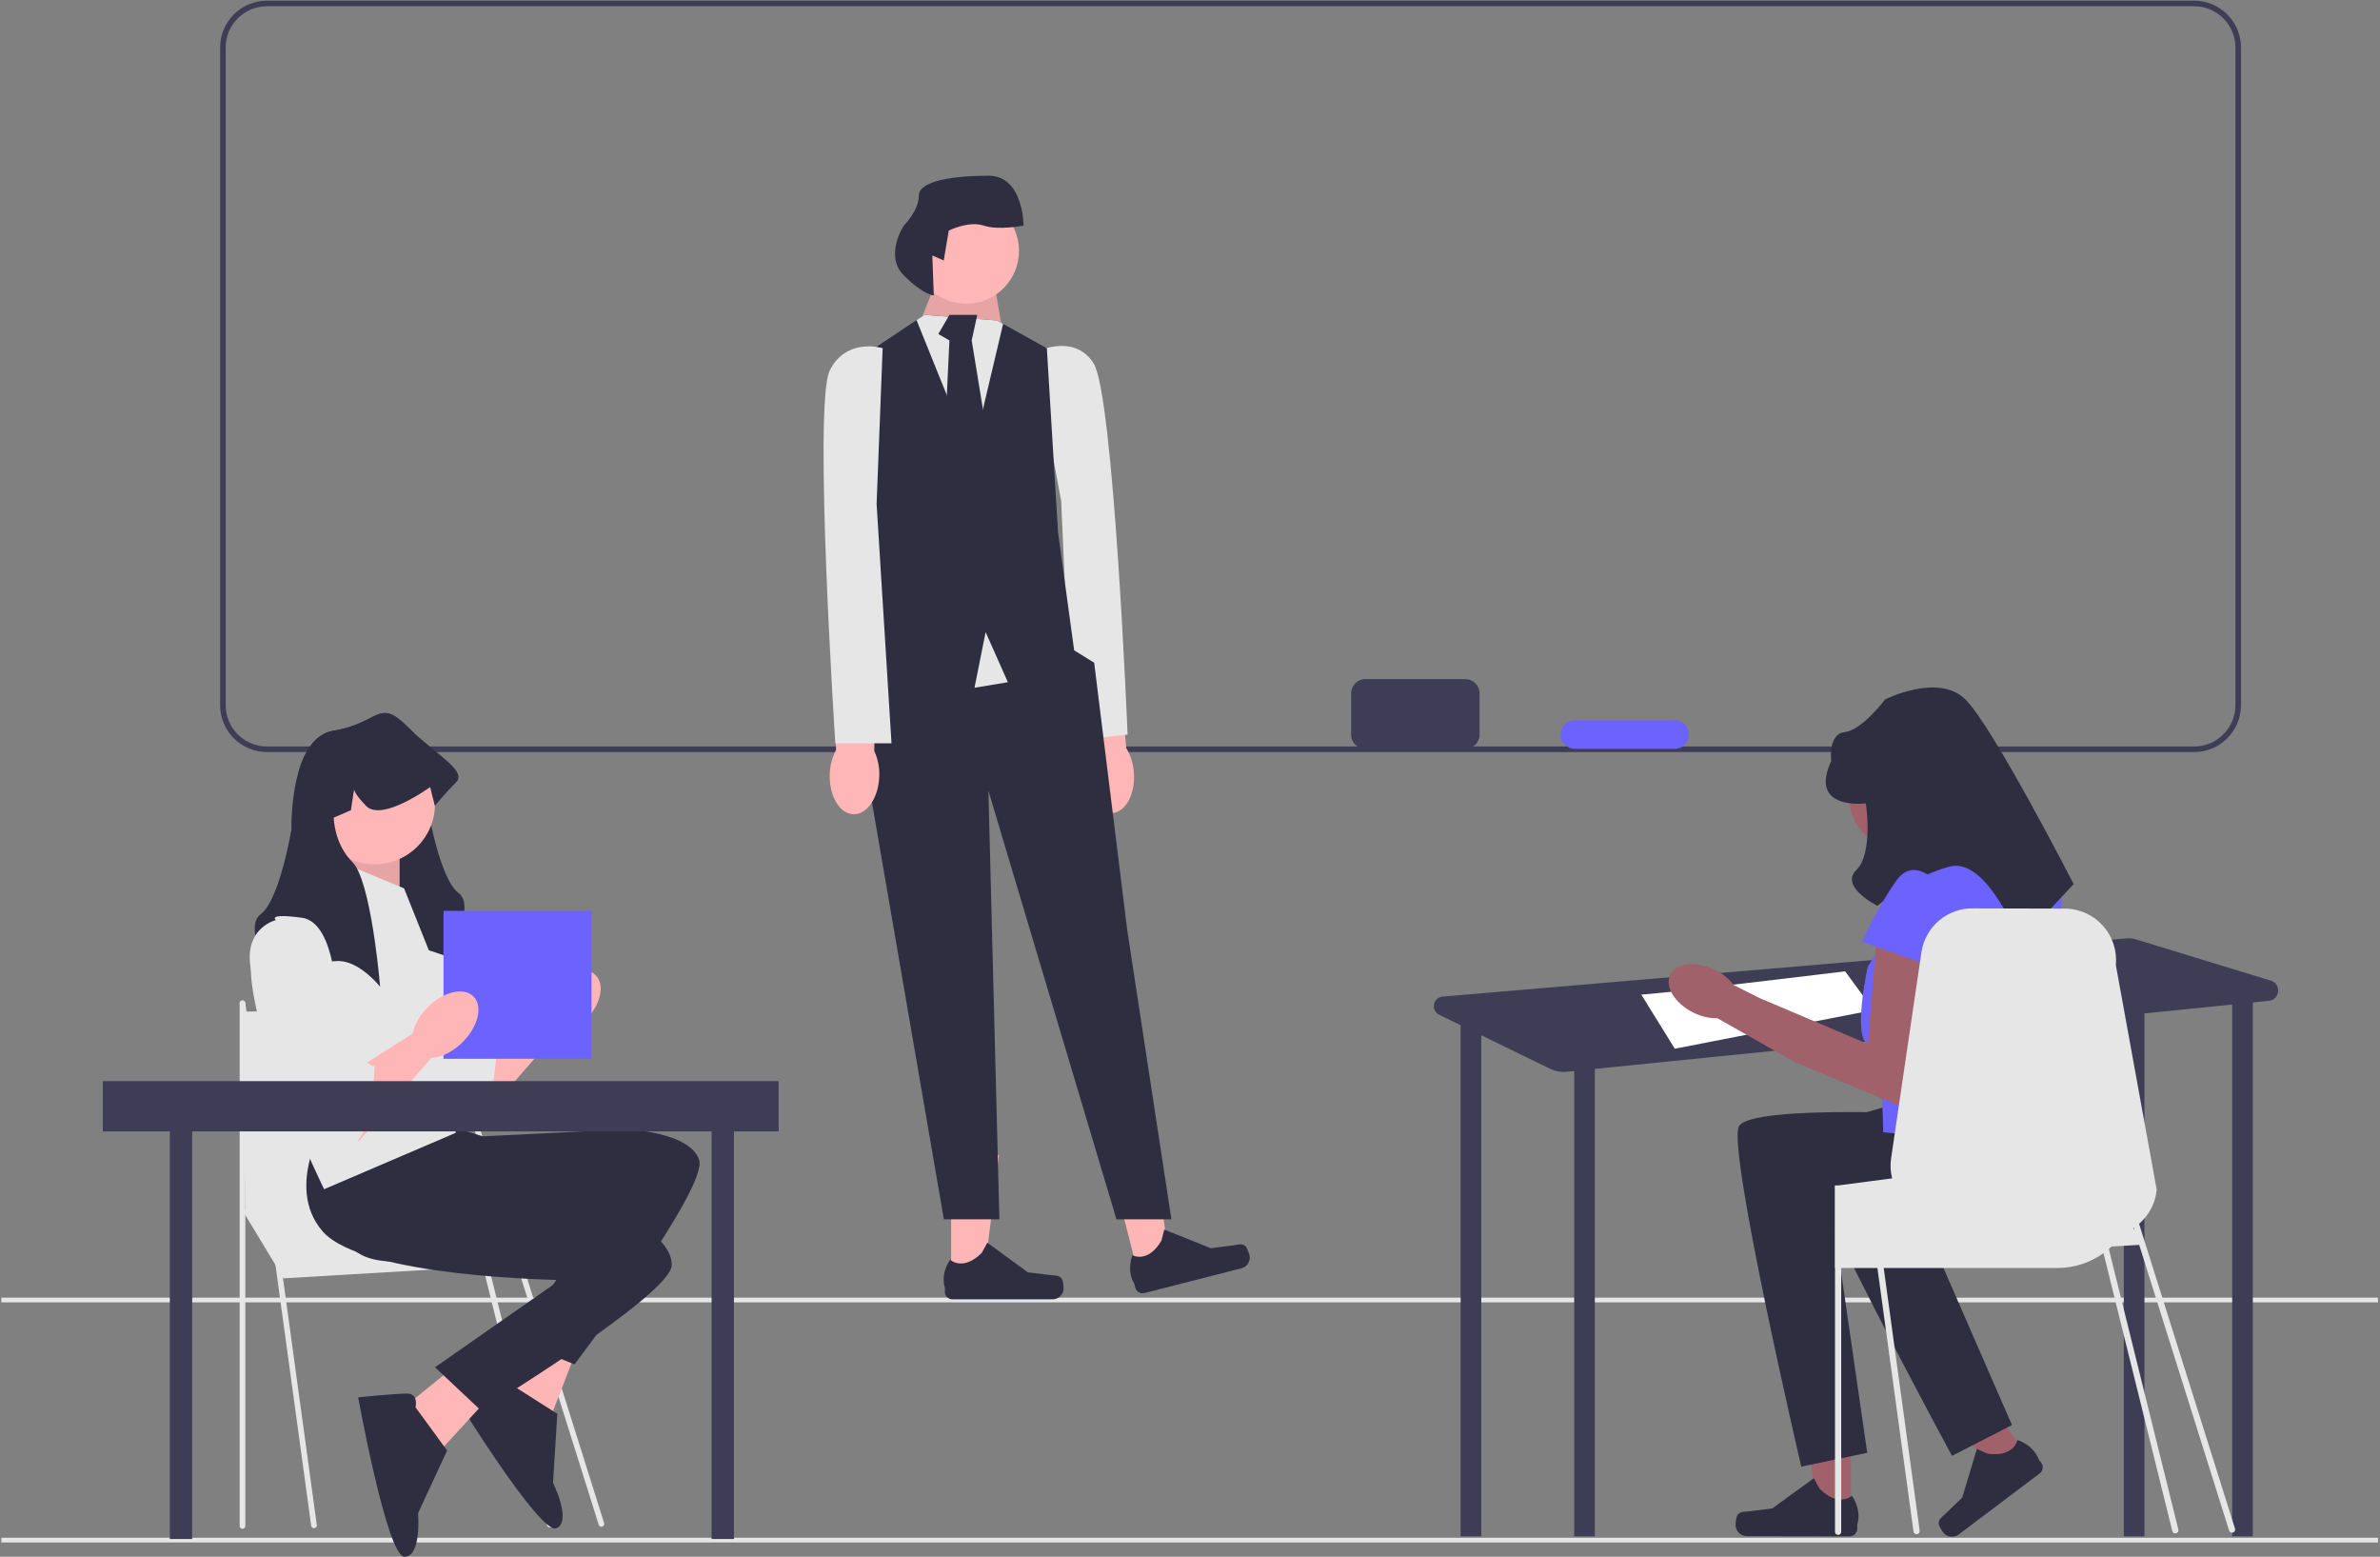 <svg width="887" height="580" viewBox="0 0 887 580" fill="none" xmlns="http://www.w3.org/2000/svg">
<rect x="0" y="0" width="887" height="580" fill="#808080" stroke="none"/>
<g clip-path="url(#clip0_67_6993)">
<path d="M817.734 280.197H99.489C89.862 280.197 82.029 272.369 82.029 262.746V17.7C82.029 8.078 89.862 0.25 99.489 0.25H817.734C827.362 0.25 835.194 8.078 835.194 17.7V262.746C835.194 272.369 827.362 280.197 817.734 280.197ZM99.489 2.33C91.01 2.33 84.111 9.225 84.111 17.7V262.746C84.111 271.221 91.01 278.116 99.489 278.116H817.734C826.214 278.116 833.113 271.221 833.113 262.746V17.7C833.113 9.225 826.214 2.33 817.734 2.33H99.489V2.33Z" fill="#3F3D56"/>
<path d="M886.25 572.937H0.5V574.688H886.25V572.937Z" fill="#E6E6E6"/>
<path d="M886.25 483.481H0.5V485.231H886.25V483.481Z" fill="#E6E6E6"/>
<path d="M404.158 289.209C404.794 297.197 409.434 303.345 414.521 302.939C419.608 302.534 423.214 295.73 422.577 287.739C422.366 284.543 421.393 281.444 419.738 278.701L416.615 244.887L400.77 246.69L405.53 279.833C404.33 282.804 403.86 286.019 404.158 289.209Z" fill="#FFB6B6"/>
<path d="M385.23 131.453C385.23 131.453 400.043 123.617 407.554 135.328C415.065 147.039 420.248 273.696 420.248 273.696L399.431 275.917L395.484 186.665L385.23 131.453V131.453Z" fill="#E6E6E6"/>
<path d="M354.489 476.872L366.549 476.871L372.286 430.38L354.486 430.381L354.489 476.872Z" fill="#FFB6B6"/>
<path d="M395.806 476.599C396.182 477.231 396.38 479.271 396.38 480.006C396.38 482.265 394.547 484.097 392.287 484.097H354.938C353.396 484.097 352.146 482.848 352.146 481.306V479.752C352.146 479.752 350.298 475.081 354.102 469.324C354.102 469.324 358.83 473.832 365.894 466.772L367.977 463L383.057 474.022L391.416 475.051C393.244 475.276 394.866 475.016 395.806 476.599H395.806H395.806Z" fill="#2F2E41"/>
<path d="M424.279 474.877L435.964 471.893L430.009 425.429L412.764 429.833L424.279 474.877Z" fill="#FFB6B6"/>
<path d="M464.246 464.391C464.767 464.911 465.464 466.838 465.646 467.55C466.206 469.739 464.884 471.967 462.693 472.526L426.507 481.765C425.013 482.147 423.492 481.245 423.11 479.752L422.725 478.246C422.725 478.246 419.778 474.178 422.038 467.659C422.038 467.659 427.735 470.857 432.831 462.269L433.916 458.099L451.256 465.048L459.609 463.977C461.436 463.743 462.943 463.09 464.246 464.391H464.246V464.391Z" fill="#2F2E41"/>
<path d="M344.511 121.459L343.939 117.312L350.736 100.723L369.409 98.649L373.441 122.398L344.511 121.459Z" fill="#FFB6B6"/>
<path opacity="0.1" d="M344.511 121.459L343.939 117.312L350.736 100.723L369.409 98.649L373.441 122.398L344.511 121.459Z" fill="black"/>
<path d="M322.721 238.619L314.422 261.429L320.646 273.871L351.769 454.276H372.46L368.367 294.607L416.088 454.276H436.566L420.099 346.448L407.789 246.914L400.322 242.304L364.217 222.03L322.721 238.619Z" fill="#2F2E41"/>
<path d="M375.629 254.171L363.181 256.245L346.582 216.846H383.929L375.629 254.171Z" fill="#E6E6E6"/>
<path d="M400.527 243.803L375.629 254.171L367.33 235.509L363.181 256.245L319.609 242.227L325.834 216.846L319.609 133.901L341.582 119.261L344.507 117.312L371.48 119.385L373.845 120.671L390.153 129.754L394.303 198.183L400.527 243.803Z" fill="#2F2E41"/>
<path d="M373.845 120.671L362.143 170.189L341.582 119.261L344.507 117.312L371.48 119.385L373.845 120.671Z" fill="#E6E6E6"/>
<path d="M353.843 117.312L349.693 124.454L353.843 126.835L351.768 170.318L360.067 181.594L368.367 164.928L362.142 126.835L364.217 117.312H353.843Z" fill="#2F2E41"/>
<path d="M360.066 113.165C370.952 113.165 379.777 104.345 379.777 93.465C379.777 82.585 370.952 73.766 360.066 73.766C349.18 73.766 340.355 82.585 340.355 93.465C340.355 104.345 349.18 113.165 360.066 113.165Z" fill="#FFB6B6"/>
<path d="M347.472 95.193L351.73 97.051L353.589 85.905C353.589 85.905 361.024 82.19 366.6 84.047C372.176 85.905 381.469 84.047 381.469 84.047C381.469 84.047 381.47 65.471 368.459 65.471C355.448 65.471 342.437 67.329 342.437 72.902C342.437 78.475 336.861 84.047 336.861 84.047C336.861 84.047 329.426 95.193 336.861 102.624C344.296 110.054 348.013 110.054 348.013 110.054L347.472 95.193Z" fill="#2F2E41"/>
<path d="M309.227 288.626C309.011 296.637 312.972 303.242 318.073 303.378C323.174 303.515 327.483 297.132 327.698 289.118C327.828 285.918 327.189 282.734 325.835 279.831L326.322 245.877L310.374 245.988L311.588 279.449C310.079 282.276 309.269 285.422 309.227 288.626V288.626Z" fill="#FFB6B6"/>
<path d="M328.957 129.715C328.957 129.715 315.471 125.567 309.247 138.009C303.022 150.451 311.321 276.942 311.321 276.942H332.257L326.701 187.776L328.957 129.715V129.715Z" fill="#E6E6E6"/>
<path d="M846.311 365.367L796.018 349.98C794.906 349.64 793.738 349.516 792.579 349.615L537.687 371.295C534.053 371.604 533.14 376.503 536.418 378.1L544.583 382.075H544.365V572.381H552.059V385.715L577.648 398.174C579.606 399.127 581.79 399.517 583.957 399.298L586.68 399.023V572.381H594.373V398.246L791.52 378.344V572.381H799.214V377.567L831.911 374.266V572.381H839.604V373.49L845.57 372.887C849.757 372.465 850.336 366.599 846.311 365.367H846.311Z" fill="#3F3D56"/>
<path d="M611.682 370.541C616.49 370.541 687.655 361.891 687.655 361.891L698.234 376.308L624.184 390.725L611.682 370.541V370.541Z" fill="white"/>
<path d="M689.789 564.99L677.425 564.967L671.625 517.294L689.873 517.327L689.789 564.99Z" fill="#A0616A"/>
<path d="M647.426 564.637C647.04 565.284 646.833 567.375 646.832 568.129C646.828 570.445 648.704 572.326 651.021 572.33L689.311 572.396C690.892 572.398 692.176 571.12 692.179 569.539L692.181 567.946C692.181 567.946 694.084 563.161 690.194 557.252C690.194 557.252 685.34 561.865 678.109 554.615L675.98 550.744L660.501 562.018L651.93 563.057C650.055 563.285 648.393 563.015 647.426 564.637H647.426L647.426 564.637Z" fill="#2F2E41"/>
<path d="M756.148 542.821L746.393 550.174L713.369 516.07L727.767 505.216L756.148 542.821Z" fill="#A0616A"/>
<path d="M722.562 567.797C722.644 568.537 723.73 570.308 724.178 570.902C725.558 572.73 728.158 573.094 729.987 571.715L760.195 548.94C761.442 547.999 761.691 546.226 760.75 544.979L759.801 543.722C759.801 543.722 758.444 538.818 751.853 536.481C751.853 536.481 750.781 543.01 740.756 541.608L736.769 539.827L731.301 557.938L725.168 563.867C723.827 565.164 722.357 565.942 722.562 567.797L722.562 567.797V567.797Z" fill="#2F2E41"/>
<path d="M730.307 296.435C730.307 307.83 721.064 317.068 709.662 317.068C698.26 317.068 689.018 307.83 689.018 296.435C689.018 285.04 698.26 275.802 709.662 275.802C721.064 275.802 730.307 285.04 730.307 296.435Z" fill="#A0616A"/>
<path d="M728.361 415.399C728.361 415.399 652.35 411.099 648.048 419.699C643.745 428.299 671.308 546.43 671.308 546.43L695.898 541.279L683.902 458.4C683.902 458.4 747.331 475.189 755.937 455.122C764.542 435.055 762.064 427.583 762.064 427.583L728.361 415.399V415.399Z" fill="#2F2E41"/>
<path d="M747.837 400.963C747.837 400.963 673.396 416.913 671.523 426.344C669.65 435.775 727.498 542.41 727.498 542.41L749.849 530.942L716.344 454.186C716.344 454.186 781.957 453.607 784.944 431.98C787.931 410.353 783.565 403.802 783.565 403.802L747.837 400.963V400.963Z" fill="#2F2E41"/>
<path d="M756.33 320.082H720.566L696.095 360.215C696.095 360.215 690.358 386.151 696.095 388.95C701.831 391.749 701.831 421.849 701.831 421.849L762.066 427.583C762.066 427.583 770.671 337.282 767.803 328.682C764.935 320.082 756.33 320.082 756.33 320.082V320.082Z" fill="#6C63FF"/>
<path d="M699.679 346.599L696.093 388.95L655.765 371.844L646.14 367.006C644.255 364.55 641.809 362.58 639.006 361.262C632.035 357.866 624.635 358.707 622.473 363.139C620.312 367.571 624.209 373.915 631.177 377.308C633.944 378.703 637.005 379.415 640.104 379.385L668.265 395.371L668.299 395.308L668.423 395.531L712.586 413.966L722.748 358.368L699.679 346.599H699.679Z" fill="#A0616A"/>
<path d="M695.379 299.298C695.379 299.298 673.866 302.165 682.471 283.531C682.471 283.531 681.159 273.43 687.552 272.747C693.945 272.064 702.55 260.598 702.55 260.598C702.55 260.598 722.278 250.564 732.492 260.598C742.706 270.631 772.824 329.398 772.824 329.398L752.746 350.899C752.746 350.899 740.675 319.184 726.632 322.858C712.589 326.532 699.681 337.485 699.681 337.485C699.681 337.485 685.43 330.357 691.838 324.144C698.247 317.932 695.379 299.298 695.379 299.298Z" fill="#2F2E41"/>
<path d="M724.061 330.832C724.061 330.832 714.022 317.932 706.851 327.965C699.68 337.998 693.943 350.899 693.943 350.899L722.627 360.932L724.061 330.832H724.061Z" fill="#6C63FF"/>
<path d="M832.966 569.528L799.641 463.667L799.646 463.666H799.723L799.589 463.493L799.586 463.489L797.212 455.949L797.213 455.948C800.829 452.834 803.291 448.384 803.781 443.261L788.548 359.527C789.597 348.531 781.162 338.92 770.113 338.526L735.742 338.439C725.971 338.093 717.508 345.148 716.085 354.817L715.325 359.95L704.795 431.545C704.41 434.121 704.564 436.658 705.17 439.032L697.592 440.022L695.293 440.33L686.205 441.512L686.176 441.522L685.042 441.666H683.811V472.422H683.888V570.728C683.888 571.362 684.407 571.881 685.042 571.881C685.686 571.881 686.205 571.362 686.205 570.728V472.422H699.688L713.142 570.612C713.229 571.189 713.719 571.612 714.296 571.612C714.344 571.612 714.402 571.612 714.45 571.602C715.085 571.516 715.527 570.929 715.441 570.295L702.035 472.422H766.727C773.151 472.422 779.103 470.385 783.95 466.897L809.6 570.432C809.733 570.956 810.204 571.304 810.722 571.304C810.816 571.304 810.912 571.293 811.008 571.269C811.628 571.111 812.003 570.481 811.845 569.861L785.947 465.324C786.292 465.037 786.636 464.731 786.962 464.416L797.258 463.811L830.757 570.223C830.912 570.717 831.369 571.033 831.861 571.033C831.976 571.033 832.093 571.016 832.209 570.98C832.819 570.788 833.158 570.137 832.966 569.528V569.528ZM795.011 457.592C795.097 457.544 795.174 457.486 795.251 457.438L795.252 457.438L795.499 458.224L795.011 457.592V457.592Z" fill="#E6E6E6"/>
<path d="M179.064 390.089L201.493 375.835L210.611 381.331L179.064 417.559V390.089Z" fill="#FFB6B6"/>
<path d="M148.395 334.915C148.395 334.915 133.498 338.418 140.509 358.561C147.519 378.704 170.302 420.742 177.313 418.114C184.323 415.487 185.199 389.214 185.199 389.214C185.199 389.214 184.323 390.089 180.818 386.586C177.313 383.083 177.313 384.683 177.313 380.818C177.313 376.953 174.446 374.087 174.446 374.087L171.179 367.319C171.179 367.319 171.179 335.791 158.034 334.039C144.89 332.288 148.395 334.915 148.395 334.915L148.395 334.915Z" fill="#E6E6E6"/>
<path d="M217.991 380.39C223.809 374.575 225.612 366.951 222.019 363.36C218.426 359.769 210.797 361.571 204.979 367.385C199.161 373.199 197.358 380.824 200.951 384.415C204.545 388.006 212.174 386.204 217.991 380.39Z" fill="#FFB6B6"/>
<path d="M90.373 450.957L105.677 476.273L194.862 470.999L171.114 440.408L90.373 450.957Z" fill="#E6E6E6"/>
<path d="M117.021 569.362C116.501 569.362 116.049 568.979 115.976 568.45L89.326 373.926C89.247 373.349 89.651 372.817 90.229 372.738C90.806 372.655 91.338 373.063 91.418 373.64L118.067 568.164C118.147 568.741 117.743 569.273 117.165 569.352C117.116 569.359 117.068 569.362 117.021 569.362Z" fill="#E6E6E6"/>
<path d="M90.372 569.609C89.789 569.609 89.316 569.137 89.316 568.554V373.821C89.316 373.238 89.789 372.766 90.372 372.766C90.955 372.766 91.427 373.238 91.427 373.821V568.554C91.427 569.137 90.955 569.609 90.372 569.609Z" fill="#E6E6E6"/>
<path d="M224.147 568.835C223.699 568.835 223.283 568.547 223.141 568.096L160.078 367.771C159.903 367.215 160.212 366.623 160.768 366.448C161.324 366.274 161.917 366.582 162.092 367.137L225.154 567.463C225.329 568.019 225.02 568.611 224.464 568.786C224.359 568.819 224.252 568.835 224.147 568.835V568.835Z" fill="#E6E6E6"/>
<path d="M204.885 569.082C204.414 569.082 203.984 568.765 203.863 568.287L160.062 391.486C159.919 390.921 160.26 390.347 160.825 390.203C161.391 390.06 161.964 390.401 162.108 390.965L205.909 567.767C206.052 568.331 205.711 568.906 205.146 569.049C205.059 569.071 204.971 569.082 204.885 569.082H204.885Z" fill="#E6E6E6"/>
<path d="M90.373 376.923L163.462 375.8L176.919 452.539H91.428L90.373 376.923Z" fill="#E6E6E6"/>
<path d="M202.689 489.763L184.27 522.174L205.656 526.879L214.573 503.828L202.689 489.763Z" fill="#FFB6B6"/>
<path d="M190.887 516.055C190.887 516.055 190.171 510.769 185.963 512.447C181.756 514.124 169.611 520.357 169.611 520.357C169.611 520.357 201.286 571.796 207.298 569.4C213.309 567.003 206.113 552.463 206.113 552.463L207.701 526.761L190.887 516.055H190.887Z" fill="#2F2E41"/>
<path d="M121.229 426.872C121.229 426.872 114.657 457.087 134.812 467.596C154.966 478.106 223.754 452.27 223.754 452.27L192.208 499.511L214.115 508.32C214.115 508.32 264.064 442.636 260.558 432.127C257.053 421.618 233.394 420.742 233.394 420.742L179.94 423.369L165.92 418.99L121.229 426.872H121.229Z" fill="#2F2E41"/>
<path d="M175.438 504.147L146.48 527.638L164.688 539.799L181.386 521.57L175.438 504.147Z" fill="#FFB6B6"/>
<path d="M154.872 524.344C154.872 524.344 156.13 519.161 151.6 519.193C147.07 519.225 133.488 520.614 133.488 520.614C133.488 520.614 144.264 580.046 150.735 580C157.207 579.954 155.798 563.794 155.798 563.794L166.635 540.432L154.872 524.344V524.344Z" fill="#2F2E41"/>
<path d="M122.462 415.943C122.462 415.943 105.34 441.696 120.286 458.815C135.233 475.933 208.712 476.885 208.712 476.885L162.128 509.415L179.326 525.587C179.326 525.587 249.765 482.571 250.327 471.508C250.888 460.444 229.169 451.024 229.169 451.024L178.424 434.032L166.959 424.854L122.462 415.943H122.462Z" fill="#2F2E41"/>
<path d="M166.45 356.293C166.45 356.293 149.801 350.162 141.914 350.162C141.16 350.162 140.416 350.25 139.671 350.408C134.623 351.476 129.979 355.811 127.753 358.176C126.886 359.104 126.386 359.726 126.386 359.726C126.386 359.726 126.439 359.122 126.544 358.062C127.061 352.492 128.971 334.214 132.398 322.514C133.624 318.337 135.035 315 136.656 313.38C140.433 309.596 142.177 305.06 142.983 301.679C143.667 298.78 143.667 296.74 143.667 296.74L137.279 293.99L136.096 286.265C135.885 287.176 134.913 288.954 131.644 292.361C131.364 292.65 131.057 292.895 130.733 293.105C126.018 296.065 116.405 290.916 111.227 287.675C113.382 280.187 117.29 273.339 124.388 272.218C141.038 269.59 141.038 259.957 151.553 270.466C152.421 271.333 153.297 272.165 154.173 272.971C157.538 279.399 158.765 288.017 159.203 294.007C159.519 298.202 159.44 301.119 159.44 301.119C159.44 301.119 163.821 327.392 170.832 332.647C177.842 337.902 166.45 356.293 166.45 356.293V356.293Z" fill="#2F2E41"/>
<path d="M134.024 314.255L122.184 331.613L148.921 338.777V314.255H134.024Z" fill="#FFB6B6"/>
<path opacity="0.1" d="M134.024 314.255L122.184 331.613L148.921 338.777V314.255H134.024Z" fill="black"/>
<path d="M150.585 330.974L125.173 320.465C125.173 320.465 90.998 335.353 93.627 364.254C96.255 393.155 120.792 443.074 120.792 443.074L169.863 422.055L164.606 366.005L150.585 330.974V330.974Z" fill="#E6E6E6"/>
<path d="M139.689 322.005C152.071 322.005 162.109 311.973 162.109 299.598C162.109 287.223 152.071 277.191 139.689 277.191C127.307 277.191 117.27 287.223 117.27 299.598C117.27 311.973 127.307 322.005 139.689 322.005Z" fill="#FFB6B6"/>
<path d="M169.953 291.485C165.572 295.864 162.067 300.243 162.067 300.243L160.314 293.237C160.314 293.237 159.911 293.534 159.201 294.007C156.423 295.899 148.966 300.654 142.981 301.679C140.317 302.134 137.951 301.845 136.409 300.243C133.14 296.836 132.168 295.058 131.958 294.147L130.775 301.872L124.386 304.622C124.386 304.622 124.386 314.238 131.397 321.262C131.738 321.603 132.071 322.024 132.396 322.514C135.743 327.558 138.144 339.907 139.669 350.408C141.018 359.744 141.667 367.608 141.667 367.608C141.667 367.608 135.033 359.306 127.751 358.176C127.348 358.115 126.945 358.071 126.542 358.062C126.411 358.044 126.27 358.045 126.139 358.045C118.252 358.045 101.603 364.175 101.603 364.175C101.603 364.175 90.211 345.784 97.222 340.529C104.232 335.274 108.613 309.001 108.613 309.001C108.613 309.001 108.324 297.756 111.225 287.675C113.38 280.187 117.289 273.339 124.386 272.218C141.036 269.59 141.036 259.957 151.551 270.466C152.419 271.333 153.295 272.165 154.171 272.971C163.968 281.974 173.975 287.465 169.953 291.485V291.485Z" fill="#2F2E41"/>
<path d="M71.623 409.047H63.297V573.398H71.623V409.047Z" fill="#3F3D56"/>
<path d="M273.535 409.047H265.209V573.398H273.535V409.047Z" fill="#3F3D56"/>
<path d="M220.455 339.354H165.293V394.484H220.455V339.354Z" fill="#6C63FF"/>
<path d="M133.5 397.971L155.928 383.717L165.046 389.214L133.5 425.441V397.971Z" fill="#FFB6B6"/>
<path d="M102.831 342.797C102.831 342.797 87.934 346.3 94.944 366.443C101.954 386.586 124.738 428.624 131.748 425.996C138.758 423.369 139.635 397.096 139.635 397.096C139.635 397.096 138.758 397.971 135.253 394.468C131.748 390.965 131.748 392.565 131.748 388.7C131.748 384.835 128.881 381.969 128.881 381.969L125.614 375.201C125.614 375.201 125.614 343.673 112.47 341.921C99.326 340.17 102.831 342.797 102.831 342.797H102.831Z" fill="#E6E6E6"/>
<path d="M172.427 388.272C178.244 382.457 180.047 374.833 176.454 371.242C172.861 367.651 165.232 369.453 159.415 375.267C153.597 381.081 151.794 388.706 155.387 392.297C158.98 395.888 166.609 394.086 172.427 388.272Z" fill="#FFB6B6"/>
<path d="M290.188 402.806H38.316V421.53H290.188V402.806Z" fill="#3F3D56"/>
<path d="M546.09 253.018H508.892C505.943 253.018 503.553 255.407 503.553 258.354V273.687C503.553 276.634 505.943 279.023 508.892 279.023H546.09C549.039 279.023 551.429 276.634 551.429 273.687V258.354C551.429 255.407 549.039 253.018 546.09 253.018Z" fill="#3F3D56"/>
<path d="M624.149 268.35H586.95C584.002 268.35 581.611 270.739 581.611 273.686V273.686C581.611 276.634 584.002 279.023 586.95 279.023H624.149C627.097 279.023 629.488 276.634 629.488 273.686V273.686C629.488 270.739 627.097 268.35 624.149 268.35Z" fill="#6C63FF"/>
</g>
<defs>
<clipPath id="clip0_67_6993">
<rect width="885.75" height="579.75" fill="white" transform="translate(0.5 0.25)"/>
</clipPath>
</defs>
</svg>
